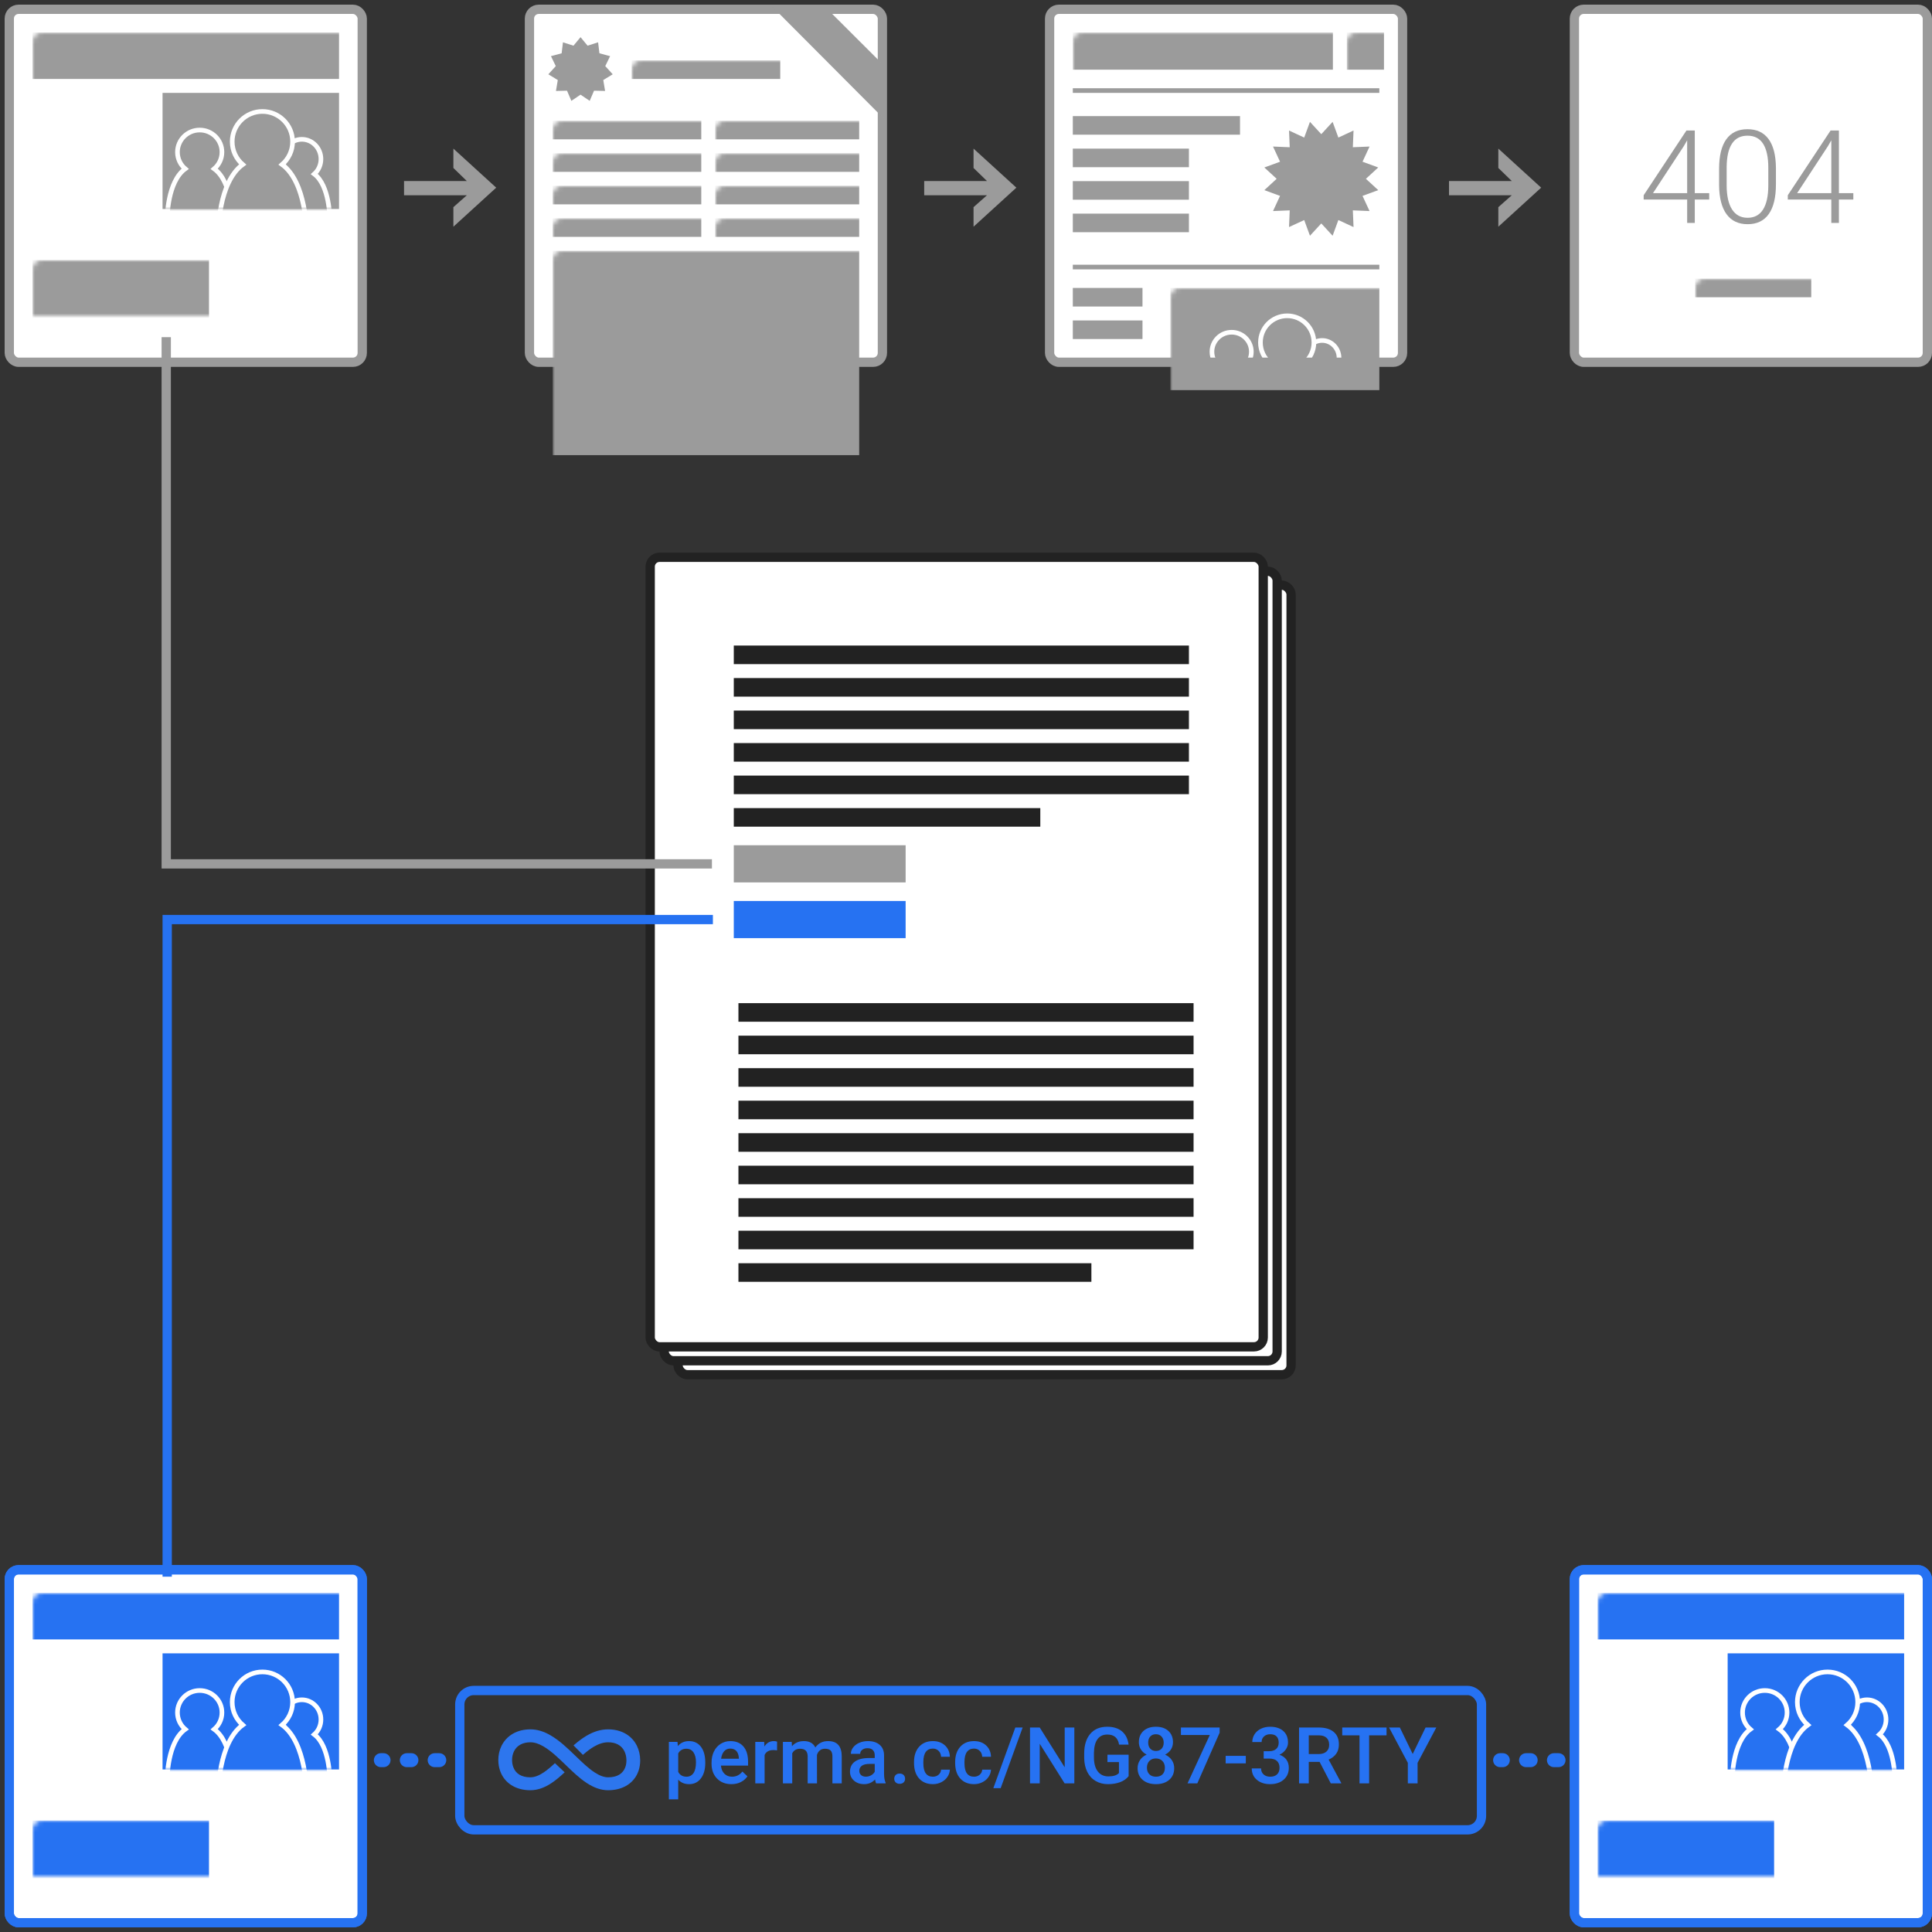 <?xml version="1.0" encoding="UTF-8" standalone="no"?>
<svg width="416px" height="416px" viewBox="0 0 416 416" version="1.1" xmlns="http://www.w3.org/2000/svg" xmlns:xlink="http://www.w3.org/1999/xlink" xmlns:sketch="http://www.bohemiancoding.com/sketch/ns">
    <rect x="0" y="0" width="416" height="416" fill="#333333" stroke="none"/>
    <!-- Generator: Sketch 3.4.2 (15855) - http://www.bohemiancoding.com/sketch -->
    <title>websites-change-square</title>
    <desc>Created with Sketch.</desc>
    <defs>
        <rect id="path-1" x="0" y="0" width="76" height="76" rx="2"></rect>
        <rect id="path-3" x="33" y="18" width="38" height="25"></rect>
        <rect id="path-5" x="0" y="0" width="76" height="76" rx="2"></rect>
        <rect id="path-7" x="0" y="0" width="76" height="76" rx="2"></rect>
        <rect id="path-9" x="33" y="18" width="38" height="25"></rect>
        <rect id="path-11" x="0" y="0" width="76" height="76" rx="2"></rect>
        <rect id="path-13" x="0" y="0" width="76" height="76" rx="2"></rect>
        <rect id="path-15" x="0" y="0" width="76" height="76" rx="2"></rect>
        <rect id="path-17" x="0" y="0" width="76" height="76" rx="2"></rect>
        <rect id="path-19" x="0" y="0" width="76" height="76" rx="2"></rect>
        <rect id="path-21" x="0" y="0" width="76" height="76" rx="2"></rect>
        <rect id="path-23" x="0" y="0" width="76" height="76" rx="2"></rect>
        <rect id="path-25" x="33" y="18" width="38" height="25"></rect>
    </defs>
    <g id="Page-1" stroke="none" stroke-width="1" fill="none" fill-rule="evenodd" sketch:type="MSPage">
        <g id="websites-change-square" sketch:type="MSArtboardGroup">
            <g id="Group-Copy-10" sketch:type="MSLayerGroup" transform="translate(2, 338)">
                <mask id="mask-2" sketch:name="Mask" fill="white">
                    <use xlink:href="#path-1"></use>
                </mask>
                <use id="Mask" stroke="#2672F2" stroke-width="2" fill="#FFFFFF" sketch:type="MSShapeGroup" xlink:href="#path-1"></use>
                <rect id="Rectangle-323" fill="#2672F2" sketch:type="MSShapeGroup" mask="url(#mask-2)" x="5" y="5" width="66" height="10"></rect>
                <rect id="Rectangle-323-Copy-6" fill="#2672F2" sketch:type="MSShapeGroup" mask="url(#mask-2)" x="5" y="54" width="38" height="33"></rect>
                <g id="Group" mask="url(#mask-2)" fill="#2672F2" sketch:type="MSShapeGroup">
                    <g transform="translate(5, 18)">
                        <rect id="Rectangle-323-Copy-2" x="0" y="0" width="25" height="4"></rect>
                        <rect id="Rectangle-323-Copy-3" x="0" y="7" width="25" height="4"></rect>
                        <rect id="Rectangle-323-Copy-4" x="0" y="14" width="25" height="4"></rect>
                        <rect id="Rectangle-323-Copy-5" x="0" y="21" width="25" height="4"></rect>
                    </g>
                </g>
                <path d="M5.5,48.5 L70.5,48.5" id="Line" stroke="#2672F2" stroke-linecap="square" sketch:type="MSShapeGroup" mask="url(#mask-2)"></path>
                <g id="Group-Copy-2" mask="url(#mask-2)" fill="#2672F2" sketch:type="MSShapeGroup">
                    <g transform="translate(46, 54)">
                        <rect id="Rectangle-323-Copy-2" x="0" y="0" width="25" height="4"></rect>
                        <rect id="Rectangle-323-Copy-3" x="0" y="7" width="25" height="4"></rect>
                        <rect id="Rectangle-323-Copy-4" x="0" y="14" width="25" height="4"></rect>
                    </g>
                </g>
                <mask id="mask-4" sketch:name="Mask" fill="white">
                    <use xlink:href="#path-3"></use>
                </mask>
                <use id="Mask" fill="#2672F2" sketch:type="MSShapeGroup" xlink:href="#path-3"></use>
                <g id="Oval-197-Copy-+-Oval-197-Copy-2-+-Oval-197" mask="url(#mask-4)" stroke="#FFFFFF" fill="#2672F2" sketch:type="MSShapeGroup">
                    <g transform="translate(34, 22)">
                        <path d="M10.128,12.347 C11.146,11.476 11.789,10.188 11.789,8.75 C11.789,6.127 9.645,4 7,4 C4.355,4 2.211,6.127 2.211,8.75 C2.211,10.188 2.854,11.476 3.872,12.347 C0,15.157 0,23 0,23 L14,23 C14,23 14,15.157 10.128,12.347 Z" id="Oval-197-Copy"></path>
                        <path d="M31.681,13.468 C32.553,12.689 33.105,11.536 33.105,10.25 C33.105,7.903 31.267,6 29,6 C26.733,6 24.895,7.903 24.895,10.25 C24.895,11.536 25.447,12.689 26.319,13.468 C23,15.982 23,23 23,23 L35,23 C35,23 35,15.982 31.681,13.468 Z" id="Oval-197-Copy-2"></path>
                        <path d="M24.745,11.422 C26.126,10.23 27,8.467 27,6.5 C27,2.91 24.09,0 20.5,0 C16.91,0 14,2.91 14,6.5 C14,8.467 14.874,10.23 16.255,11.422 C11,15.267 11,26 11,26 L30,26 C30,26 30,15.267 24.745,11.422 Z" id="Oval-197"></path>
                    </g>
                </g>
                <mask id="mask-6" sketch:name="Mask Copy 2" fill="white">
                    <use xlink:href="#path-5"></use>
                </mask>
                <use id="Mask-Copy-2" stroke="#2672F2" stroke-width="2" sketch:type="MSShapeGroup" xlink:href="#path-5"></use>
            </g>
            <g id="Group-Copy-11" sketch:type="MSLayerGroup" transform="translate(339, 338)">
                <mask id="mask-8" sketch:name="Mask" fill="white">
                    <use xlink:href="#path-7"></use>
                </mask>
                <use id="Mask" stroke="#2672F2" stroke-width="2" fill="#FFFFFF" sketch:type="MSShapeGroup" xlink:href="#path-7"></use>
                <rect id="Rectangle-323" fill="#2672F2" sketch:type="MSShapeGroup" mask="url(#mask-8)" x="5" y="5" width="66" height="10"></rect>
                <rect id="Rectangle-323-Copy-6" fill="#2672F2" sketch:type="MSShapeGroup" mask="url(#mask-8)" x="5" y="54" width="38" height="33"></rect>
                <g id="Group" mask="url(#mask-8)" fill="#2672F2" sketch:type="MSShapeGroup">
                    <g transform="translate(5, 18)">
                        <rect id="Rectangle-323-Copy-2" x="0" y="0" width="25" height="4"></rect>
                        <rect id="Rectangle-323-Copy-3" x="0" y="7" width="25" height="4"></rect>
                        <rect id="Rectangle-323-Copy-4" x="0" y="14" width="25" height="4"></rect>
                        <rect id="Rectangle-323-Copy-5" x="0" y="21" width="25" height="4"></rect>
                    </g>
                </g>
                <path d="M5.5,48.5 L70.5,48.5" id="Line" stroke="#2672F2" stroke-linecap="square" sketch:type="MSShapeGroup" mask="url(#mask-8)"></path>
                <g id="Group-Copy-2" mask="url(#mask-8)" fill="#2672F2" sketch:type="MSShapeGroup">
                    <g transform="translate(46, 54)">
                        <rect id="Rectangle-323-Copy-2" x="0" y="0" width="25" height="4"></rect>
                        <rect id="Rectangle-323-Copy-3" x="0" y="7" width="25" height="4"></rect>
                        <rect id="Rectangle-323-Copy-4" x="0" y="14" width="25" height="4"></rect>
                    </g>
                </g>
                <mask id="mask-10" sketch:name="Mask" fill="white">
                    <use xlink:href="#path-9"></use>
                </mask>
                <use id="Mask" fill="#2672F2" sketch:type="MSShapeGroup" xlink:href="#path-9"></use>
                <g id="Oval-197-Copy-+-Oval-197-Copy-2-+-Oval-197" mask="url(#mask-10)" stroke="#FFFFFF" fill="#2672F2" sketch:type="MSShapeGroup">
                    <g transform="translate(34, 22)">
                        <path d="M10.128,12.347 C11.146,11.476 11.789,10.188 11.789,8.75 C11.789,6.127 9.645,4 7,4 C4.355,4 2.211,6.127 2.211,8.75 C2.211,10.188 2.854,11.476 3.872,12.347 C0,15.157 0,23 0,23 L14,23 C14,23 14,15.157 10.128,12.347 Z" id="Oval-197-Copy"></path>
                        <path d="M31.681,13.468 C32.553,12.689 33.105,11.536 33.105,10.25 C33.105,7.903 31.267,6 29,6 C26.733,6 24.895,7.903 24.895,10.25 C24.895,11.536 25.447,12.689 26.319,13.468 C23,15.982 23,23 23,23 L35,23 C35,23 35,15.982 31.681,13.468 Z" id="Oval-197-Copy-2"></path>
                        <path d="M24.745,11.422 C26.126,10.23 27,8.467 27,6.5 C27,2.91 24.09,0 20.5,0 C16.91,0 14,2.91 14,6.5 C14,8.467 14.874,10.23 16.255,11.422 C11,15.267 11,26 11,26 L30,26 C30,26 30,15.267 24.745,11.422 Z" id="Oval-197"></path>
                    </g>
                </g>
                <mask id="mask-12" sketch:name="Mask Copy 2" fill="white">
                    <use xlink:href="#path-11"></use>
                </mask>
                <use id="Mask-Copy-2" stroke="#2672F2" stroke-width="2" sketch:type="MSShapeGroup" xlink:href="#path-11"></use>
            </g>
            <g id="Group-Copy-7" sketch:type="MSLayerGroup" transform="translate(226, 2)">
                <mask id="mask-14" sketch:name="Mask" fill="white">
                    <use xlink:href="#path-13"></use>
                </mask>
                <use id="Mask" fill="#FFFFFF" sketch:type="MSShapeGroup" xlink:href="#path-13"></use>
                <g id="Group-Copy-2" mask="url(#mask-14)">
                    <g transform="translate(5, 16)">
                        <g id="Group" stroke="none" fill-rule="evenodd" sketch:type="MSLayerGroup" transform="translate(0, 7)">
                            <rect id="Rectangle-323-Copy-2" fill="#9B9B9B" sketch:type="MSShapeGroup" x="0" y="7" width="25" height="4"></rect>
                            <rect id="Rectangle-323-Copy-7" fill="#9B9B9B" sketch:type="MSShapeGroup" x="0" y="0" width="36" height="4"></rect>
                            <rect id="Rectangle-323-Copy-3" fill="#9B9B9B" sketch:type="MSShapeGroup" x="0" y="14" width="25" height="4"></rect>
                            <rect id="Rectangle-323-Copy-4" fill="#9B9B9B" sketch:type="MSShapeGroup" x="0" y="21" width="25" height="4"></rect>
                        </g>
                        <path d="M0.5,39.5 L65.5,39.5" id="Line" stroke="#9B9B9B" stroke-linecap="square" sketch:type="MSShapeGroup"></path>
                        <path d="M0.5,1.5 L65.5,1.5" id="Line-Copy-33" stroke="#9B9B9B" stroke-linecap="square" sketch:type="MSShapeGroup"></path>
                    </g>
                </g>
                <g id="Group-Copy-9" mask="url(#mask-14)" fill="#9B9B9B" sketch:type="MSShapeGroup">
                    <g transform="translate(5, 60)">
                        <rect id="Rectangle-323-Copy-2" x="0" y="0" width="15" height="4"></rect>
                        <rect id="Rectangle-323-Copy-3" x="0" y="7" width="15" height="4"></rect>
                    </g>
                </g>
                <rect id="Rectangle-323" fill="#9B9B9B" sketch:type="MSShapeGroup" mask="url(#mask-14)" x="5" y="5" width="56" height="8"></rect>
                <rect id="Rectangle-323-Copy-9" fill="#9B9B9B" sketch:type="MSShapeGroup" mask="url(#mask-14)" x="64" y="5" width="8" height="8"></rect>
                <rect id="Rectangle-323-Copy-8" fill="#9B9B9B" sketch:type="MSShapeGroup" mask="url(#mask-14)" x="26" y="60" width="45" height="22"></rect>
                <g id="Oval-197-Copy-+-Oval-197-Copy-2-+-Oval-197" mask="url(#mask-14)" stroke="#FFFFFF" fill="#9B9B9B" sketch:type="MSShapeGroup">
                    <g transform="translate(33, 66)">
                        <path d="M8.971,10.922 C9.872,10.152 10.442,9.012 10.442,7.74 C10.442,5.42 8.543,3.538 6.2,3.538 C3.857,3.538 1.958,5.42 1.958,7.74 C1.958,9.012 2.528,10.152 3.429,10.922 C0,13.408 0,20.346 0,20.346 L12.4,20.346 C12.4,20.346 12.4,13.408 8.971,10.922 Z" id="Oval-197-Copy"></path>
                        <path d="M28.06,11.914 C28.833,11.225 29.322,10.205 29.322,9.067 C29.322,6.991 27.694,5.308 25.686,5.308 C23.678,5.308 22.05,6.991 22.05,9.067 C22.05,10.205 22.539,11.225 23.311,11.914 C20.371,14.138 20.371,20.346 20.371,20.346 L31,20.346 C31,20.346 31,14.138 28.06,11.914 Z" id="Oval-197-Copy-2"></path>
                        <path d="M21.917,10.104 C23.14,9.05 23.914,7.49 23.914,5.75 C23.914,2.574 21.337,0 18.157,0 C14.978,0 12.4,2.574 12.4,5.75 C12.4,7.49 13.174,9.05 14.397,10.104 C9.743,13.506 9.743,23 9.743,23 L26.571,23 C26.571,23 26.571,13.506 21.917,10.104 Z" id="Oval-197"></path>
                    </g>
                </g>
                <mask id="mask-16" sketch:name="Mask" fill="white">
                    <use xlink:href="#path-15"></use>
                </mask>
                <use id="Mask" stroke="#9B9B9B" stroke-width="2" sketch:type="MSShapeGroup" xlink:href="#path-15"></use>
                <polygon id="Star-5" fill="#9B9B9B" sketch:type="MSShapeGroup" mask="url(#mask-16)" points="58.5 46.11 56.061 48.76 54.822 45.379 51.555 46.893 51.704 43.296 48.107 43.445 49.621 40.178 46.24 38.939 48.89 36.5 46.24 34.061 49.621 32.822 48.107 29.555 51.704 29.704 51.555 26.107 54.822 27.621 56.061 24.24 58.5 26.89 60.939 24.24 62.178 27.621 65.445 26.107 65.296 29.704 68.893 29.555 67.379 32.822 70.76 34.061 68.11 36.5 70.76 38.939 67.379 40.178 68.893 43.445 65.296 43.296 65.445 46.893 62.178 45.379 60.939 48.76 "></polygon>
            </g>
            <g id="Group-Copy-8" sketch:type="MSLayerGroup" transform="translate(339, 2)">
                <mask id="mask-18" sketch:name="Mask" fill="white">
                    <use xlink:href="#path-17"></use>
                </mask>
                <use id="Mask" stroke="#9B9B9B" stroke-width="2" fill="#FFFFFF" sketch:type="MSShapeGroup" xlink:href="#path-17"></use>
                <path d="M25.922,39.588 L29.025,39.588 L29.025,40.969 L25.922,40.969 L25.922,46 L24.281,46 L24.281,40.969 L14.916,40.969 L14.916,40.039 L24.131,26.094 L25.922,26.094 L25.922,39.588 Z M16.926,39.588 L24.281,39.588 L24.281,28.213 L23.557,29.471 L16.926,39.588 Z M43.395,37.701 C43.395,40.508 42.88,42.639 41.85,44.093 C40.82,45.547 39.302,46.273 37.297,46.273 C35.328,46.273 33.82,45.56 32.771,44.134 C31.723,42.707 31.186,40.632 31.158,37.906 L31.158,34.338 C31.158,31.54 31.678,29.421 32.717,27.98 C33.756,26.54 35.273,25.82 37.27,25.82 C39.238,25.82 40.742,26.515 41.781,27.905 C42.82,29.295 43.358,31.344 43.395,34.051 L43.395,37.701 Z M41.754,34.133 C41.754,31.854 41.382,30.132 40.64,28.965 C39.897,27.798 38.773,27.215 37.27,27.215 C35.793,27.215 34.681,27.784 33.934,28.924 C33.186,30.063 32.803,31.745 32.785,33.969 L32.785,37.879 C32.785,40.148 33.17,41.885 33.94,43.088 C34.711,44.291 35.829,44.893 37.297,44.893 C38.755,44.893 39.86,44.305 40.612,43.129 C41.364,41.953 41.745,40.23 41.754,37.961 L41.754,34.133 Z M56.957,39.588 L60.061,39.588 L60.061,40.969 L56.957,40.969 L56.957,46 L55.316,46 L55.316,40.969 L45.951,40.969 L45.951,40.039 L55.166,26.094 L56.957,26.094 L56.957,39.588 Z M47.961,39.588 L55.316,39.588 L55.316,28.213 L54.592,29.471 L47.961,39.588 Z" id="404" fill="#9B9B9B" sketch:type="MSShapeGroup" mask="url(#mask-18)"></path>
                <rect id="Rectangle-323-Copy-2" fill="#9B9B9B" sketch:type="MSShapeGroup" mask="url(#mask-18)" x="26" y="58" width="25" height="4"></rect>
            </g>
            <g id="Shape-Copy-11" sketch:type="MSLayerGroup" transform="translate(87, 32)" fill="#9B9B9B">
                <path d="M10.623,16.816 L19.843,8.408 L10.623,7.10542736e-15 L10.623,4.166 L13.52,6.981 L1.75692794e-14,6.981 L1.77635684e-14,10.044 L13.52,10.044 L10.623,12.603 L10.623,16.816 Z" id="Path-241" sketch:type="MSShapeGroup"></path>
            </g>
            <g id="Shape-Copy-12" sketch:type="MSLayerGroup" transform="translate(199, 32)" fill="#9B9B9B">
                <path d="M10.623,16.816 L19.843,8.408 L10.623,7.10542736e-15 L10.623,4.166 L13.52,6.981 L1.75692794e-14,6.981 L1.77635684e-14,10.044 L13.52,10.044 L10.623,12.603 L10.623,16.816 Z" id="Path-241" sketch:type="MSShapeGroup"></path>
            </g>
            <g id="Shape-Copy-13" sketch:type="MSLayerGroup" transform="translate(312, 32)" fill="#9B9B9B">
                <path d="M10.623,16.816 L19.843,8.408 L10.623,7.10542736e-15 L10.623,4.166 L13.52,6.981 L1.75692794e-14,6.981 L1.77635684e-14,10.044 L13.52,10.044 L10.623,12.603 L10.623,16.816 Z" id="Path-241" sketch:type="MSShapeGroup"></path>
            </g>
            <g id="Group-Copy-4" sketch:type="MSLayerGroup" transform="translate(114, 2)">
                <mask id="mask-20" sketch:name="Mask" fill="white">
                    <use xlink:href="#path-19"></use>
                </mask>
                <use id="Mask" fill="#FFFFFF" sketch:type="MSShapeGroup" xlink:href="#path-19"></use>
                <rect id="Rectangle-323-Copy" fill="#9B9B9B" sketch:type="MSShapeGroup" mask="url(#mask-20)" x="5" y="52" width="66" height="44"></rect>
                <rect id="Rectangle-323-Copy-2" fill="#9B9B9B" sketch:type="MSShapeGroup" mask="url(#mask-20)" x="5" y="24" width="32" height="4"></rect>
                <rect id="Rectangle-323-Copy-10" fill="#9B9B9B" sketch:type="MSShapeGroup" mask="url(#mask-20)" x="22" y="11" width="32" height="4"></rect>
                <rect id="Rectangle-323-Copy-3" fill="#9B9B9B" sketch:type="MSShapeGroup" mask="url(#mask-20)" x="5" y="31" width="32" height="4"></rect>
                <rect id="Rectangle-323-Copy-4" fill="#9B9B9B" sketch:type="MSShapeGroup" mask="url(#mask-20)" x="5" y="38" width="32" height="4"></rect>
                <rect id="Rectangle-323-Copy-5" fill="#9B9B9B" sketch:type="MSShapeGroup" mask="url(#mask-20)" x="5" y="45" width="32" height="4"></rect>
                <rect id="Rectangle-323-Copy-2" fill="#9B9B9B" sketch:type="MSShapeGroup" mask="url(#mask-20)" x="40" y="24" width="31" height="4"></rect>
                <rect id="Rectangle-323-Copy-3" fill="#9B9B9B" sketch:type="MSShapeGroup" mask="url(#mask-20)" x="40" y="31" width="31" height="4"></rect>
                <rect id="Rectangle-323-Copy-4" fill="#9B9B9B" sketch:type="MSShapeGroup" mask="url(#mask-20)" x="40" y="38" width="31" height="4"></rect>
                <rect id="Rectangle-323-Copy-5" fill="#9B9B9B" sketch:type="MSShapeGroup" mask="url(#mask-20)" x="40" y="45" width="31" height="4"></rect>
                <g id="Oval-197-Copy-+-Oval-197-Copy-2-+-Oval-197" mask="url(#mask-20)" stroke="#FFFFFF" fill="#9B9B9B" sketch:type="MSShapeGroup">
                    <g transform="translate(23, 57)">
                        <path d="M8.971,10.922 C9.872,10.152 10.442,9.012 10.442,7.74 C10.442,5.42 8.543,3.538 6.2,3.538 C3.857,3.538 1.958,5.42 1.958,7.74 C1.958,9.012 2.528,10.152 3.429,10.922 C0,13.408 0,20.346 0,20.346 L12.4,20.346 C12.4,20.346 12.4,13.408 8.971,10.922 Z" id="Oval-197-Copy"></path>
                        <path d="M28.06,11.914 C28.833,11.225 29.322,10.205 29.322,9.067 C29.322,6.991 27.694,5.308 25.686,5.308 C23.678,5.308 22.05,6.991 22.05,9.067 C22.05,10.205 22.539,11.225 23.311,11.914 C20.371,14.138 20.371,20.346 20.371,20.346 L31,20.346 C31,20.346 31,14.138 28.06,11.914 Z" id="Oval-197-Copy-2"></path>
                        <path d="M21.917,10.104 C23.14,9.05 23.914,7.49 23.914,5.75 C23.914,2.574 21.337,0 18.157,0 C14.978,0 12.4,2.574 12.4,5.75 C12.4,7.49 13.174,9.05 14.397,10.104 C9.743,13.506 9.743,23 9.743,23 L26.571,23 C26.571,23 26.571,13.506 21.917,10.104 Z" id="Oval-197"></path>
                    </g>
                </g>
                <mask id="mask-22" sketch:name="Mask" fill="white">
                    <use xlink:href="#path-21"></use>
                </mask>
                <use id="Mask" stroke="#9B9B9B" stroke-width="2" sketch:type="MSShapeGroup" xlink:href="#path-21"></use>
                <polygon id="Star-5" fill="#9B9B9B" sketch:type="MSShapeGroup" mask="url(#mask-22)" points="11 18.382 9.028 19.716 8.09 17.527 5.71 17.584 6.104 15.236 4.071 13.996 5.673 12.234 4.633 10.092 6.933 9.476 7.216 7.111 9.484 7.836 11 6 12.516 7.836 14.784 7.111 15.067 9.476 17.367 10.092 16.327 12.234 17.929 13.996 15.896 15.236 16.29 17.584 13.91 17.527 12.972 19.716 "></polygon>
                <path d="M48.085,-4.786 L79.295,26.537 L77.81,13.59 L51.192,-12.971 L48.085,-4.786 Z" id="Path-291" fill="#9B9B9B" sketch:type="MSShapeGroup" mask="url(#mask-22)"></path>
            </g>
            <g id="Mask-+-Mask-+-Mask-+-Group-+-Group-Copy-2" sketch:type="MSLayerGroup" transform="translate(140, 120)">
                <g id="Mask-+-Mask-+-Mask" stroke="#222222" stroke-width="2" fill="#FFFFFF" sketch:type="MSShapeGroup">
                    <rect id="Mask" x="6" y="6" width="132" height="170" rx="2"></rect>
                    <rect id="Mask" x="3" y="3" width="132" height="170" rx="2"></rect>
                    <rect id="Mask" x="0" y="0" width="132" height="170" rx="2"></rect>
                </g>
                <g id="Group" transform="translate(18, 19)" sketch:type="MSShapeGroup">
                    <rect id="Rectangle-323-Copy-3" fill="#222222" x="0" y="0" width="98" height="4"></rect>
                    <rect id="Rectangle-323-Copy-4" fill="#222222" x="0" y="7" width="98" height="4"></rect>
                    <rect id="Rectangle-323-Copy-5" fill="#222222" x="0" y="14" width="98" height="4"></rect>
                    <rect id="Rectangle-323-Copy-2" fill="#222222" x="0" y="21" width="98" height="4"></rect>
                    <rect id="Rectangle-323-Copy-3" fill="#222222" x="0" y="28" width="98" height="4"></rect>
                    <rect id="Rectangle-323-Copy-4" fill="#222222" x="0" y="35" width="66" height="4"></rect>
                    <rect id="Rectangle-323-Copy-14" fill="#9B9B9B" x="0" y="43" width="37" height="8"></rect>
                    <rect id="Rectangle-323-Copy-15" fill="#2672F2" x="0" y="55" width="37" height="8"></rect>
                </g>
                <g id="Group-Copy" transform="translate(19, 96)" fill="#222222" sketch:type="MSShapeGroup">
                    <rect id="Rectangle-323-Copy-2" x="0" y="7" width="98" height="4"></rect>
                    <rect id="Rectangle-323-Copy-11" x="0" y="0" width="98" height="4"></rect>
                    <rect id="Rectangle-323-Copy-3" x="0" y="14" width="98" height="4"></rect>
                    <rect id="Rectangle-323-Copy-4" x="0" y="21" width="98" height="4"></rect>
                    <rect id="Rectangle-323-Copy-5" x="0" y="28" width="98" height="4"></rect>
                    <rect id="Rectangle-323-Copy-2" x="0" y="35" width="98" height="4"></rect>
                    <rect id="Rectangle-323-Copy-3" x="0" y="42" width="98" height="4"></rect>
                    <rect id="Rectangle-323-Copy-4" x="0" y="49" width="98" height="4"></rect>
                    <rect id="Rectangle-323-Copy-5" x="0" y="56" width="76" height="4"></rect>
                </g>
            </g>
            <path d="M94.59,379 L82,379" id="Line-Copy-10" stroke="#2672F2" stroke-width="3" stroke-linecap="round" stroke-dasharray="1,5" sketch:type="MSShapeGroup"></path>
            <path d="M335.59,379 L323,379" id="Line-Copy-11" stroke="#2672F2" stroke-width="3" stroke-linecap="round" stroke-dasharray="1,5" sketch:type="MSShapeGroup"></path>
            <g id="Group" sketch:type="MSLayerGroup" transform="translate(2, 2)">
                <mask id="mask-24" sketch:name="Mask" fill="white">
                    <use xlink:href="#path-23"></use>
                </mask>
                <use id="Mask" stroke="#9B9B9B" stroke-width="2" fill="#FFFFFF" sketch:type="MSShapeGroup" xlink:href="#path-23"></use>
                <rect id="Rectangle-323" fill="#9B9B9B" sketch:type="MSShapeGroup" mask="url(#mask-24)" x="5" y="5" width="66" height="10"></rect>
                <rect id="Rectangle-323-Copy-6" fill="#9B9B9B" sketch:type="MSShapeGroup" mask="url(#mask-24)" x="5" y="54" width="38" height="33"></rect>
                <g mask="url(#mask-24)" fill="#9B9B9B" sketch:type="MSShapeGroup">
                    <g transform="translate(5, 18)">
                        <rect id="Rectangle-323-Copy-2" x="0" y="0" width="25" height="4"></rect>
                        <rect id="Rectangle-323-Copy-3" x="0" y="7" width="25" height="4"></rect>
                        <rect id="Rectangle-323-Copy-4" x="0" y="14" width="25" height="4"></rect>
                        <rect id="Rectangle-323-Copy-5" x="0" y="21" width="25" height="4"></rect>
                    </g>
                </g>
                <path d="M5.5,48.5 L70.5,48.5" id="Line" stroke="#9B9B9B" stroke-linecap="square" sketch:type="MSShapeGroup" mask="url(#mask-24)"></path>
                <g id="Group-Copy-2" mask="url(#mask-24)" fill="#9B9B9B" sketch:type="MSShapeGroup">
                    <g transform="translate(46, 54)">
                        <rect id="Rectangle-323-Copy-2" x="0" y="0" width="25" height="4"></rect>
                        <rect id="Rectangle-323-Copy-3" x="0" y="7" width="25" height="4"></rect>
                        <rect id="Rectangle-323-Copy-4" x="0" y="14" width="25" height="4"></rect>
                    </g>
                </g>
                <mask id="mask-26" sketch:name="Mask" fill="white">
                    <use xlink:href="#path-25"></use>
                </mask>
                <use id="Mask" fill="#9B9B9B" sketch:type="MSShapeGroup" xlink:href="#path-25"></use>
                <g id="Oval-197-Copy-+-Oval-197-Copy-2-+-Oval-197" mask="url(#mask-26)" stroke="#FFFFFF" fill="#9B9B9B" sketch:type="MSShapeGroup">
                    <g transform="translate(34, 22)">
                        <path d="M10.128,12.347 C11.146,11.476 11.789,10.188 11.789,8.75 C11.789,6.127 9.645,4 7,4 C4.355,4 2.211,6.127 2.211,8.75 C2.211,10.188 2.854,11.476 3.872,12.347 C0,15.157 0,23 0,23 L14,23 C14,23 14,15.157 10.128,12.347 Z" id="Oval-197-Copy"></path>
                        <path d="M31.681,13.468 C32.553,12.689 33.105,11.536 33.105,10.25 C33.105,7.903 31.267,6 29,6 C26.733,6 24.895,7.903 24.895,10.25 C24.895,11.536 25.447,12.689 26.319,13.468 C23,15.982 23,23 23,23 L35,23 C35,23 35,15.982 31.681,13.468 Z" id="Oval-197-Copy-2"></path>
                        <path d="M24.745,11.422 C26.126,10.23 27,8.467 27,6.5 C27,2.91 24.09,0 20.5,0 C16.91,0 14,2.91 14,6.5 C14,8.467 14.874,10.23 16.255,11.422 C11,15.267 11,26 11,26 L30,26 C30,26 30,15.267 24.745,11.422 Z" id="Oval-197"></path>
                    </g>
                </g>
            </g>
            <g id="Rectangle-368-+-perma-logo-orange-copy-10-+-Rectangle-423-+-perma.cc/NG87-3RTY-Copy" sketch:type="MSLayerGroup" transform="translate(99, 364)">
                <g id="Rectangle-368-+-perma-logo-orange-copy-10" transform="translate(8, 8)" fill="#2D76EE" sketch:type="MSShapeGroup">
                    <path d="M23.945,13.476 C22.433,13.476 20.911,12.957 19.293,11.89 C17.729,10.861 16.258,9.439 14.835,8.063 C13.288,6.568 11.689,5.021 10.033,4.048 C9.006,3.445 8.08,3.151 7.204,3.151 C5.548,3.151 4.294,3.839 3.674,5.09 C3.404,5.638 3.261,6.287 3.261,6.963 C3.261,7.503 3.344,8.008 3.509,8.462 C4.031,9.922 5.304,10.691 7.19,10.691 C8.06,10.691 8.996,10.351 10.051,9.651 C10.751,9.184 11.526,8.546 12.489,7.643 L14.581,9.615 C13.484,10.644 12.614,11.356 11.762,11.924 C10.188,12.969 8.693,13.476 7.19,13.476 C4.052,13.476 1.626,11.936 0.703,9.355 C0.435,8.616 0.298,7.81 0.298,6.963 C0.298,5.87 0.53,4.846 0.987,3.916 C2.107,1.659 4.372,0.366 7.204,0.366 C8.652,0.366 10.092,0.798 11.604,1.687 C13.563,2.838 15.29,4.508 16.959,6.122 C18.347,7.463 19.657,8.73 20.993,9.609 C22.097,10.338 23.062,10.691 23.945,10.691 C25.872,10.691 27.157,9.922 27.659,8.468 C27.808,8.038 27.883,7.558 27.883,7.043 C27.883,6.315 27.73,5.628 27.441,5.056 C26.814,3.809 25.605,3.151 23.945,3.151 C22.969,3.151 21.968,3.458 20.886,4.09 C20.205,4.489 19.478,5.024 18.665,5.726 C18.613,5.771 18.563,5.815 18.512,5.86 L16.49,3.823 C16.547,3.774 16.605,3.724 16.662,3.674 C17.611,2.855 18.481,2.217 19.322,1.725 C20.888,0.81 22.401,0.366 23.945,0.366 C26.75,0.366 29,1.64 30.119,3.863 C30.594,4.805 30.846,5.905 30.846,7.043 C30.846,7.849 30.722,8.618 30.477,9.327 C29.579,11.926 27.137,13.476 23.945,13.476" id="perma-logo-orange-copy-8"></path>
                </g>
                <rect id="Rectangle-423" stroke="#2672F2" stroke-width="2" sketch:type="MSShapeGroup" x="0" y="0" width="220" height="30" rx="3"></rect>
                <path d="M52.857,15.621 C52.857,17.004 52.543,18.107 51.915,18.93 C51.287,19.754 50.444,20.165 49.387,20.165 C48.406,20.165 47.621,19.843 47.032,19.199 L47.032,23.437 L45.024,23.437 L45.024,11.061 L46.875,11.061 L46.958,11.97 C47.547,11.254 48.348,10.896 49.362,10.896 C50.452,10.896 51.307,11.302 51.927,12.114 C52.547,12.927 52.857,14.054 52.857,15.497 L52.857,15.621 Z M50.857,15.448 C50.857,14.556 50.68,13.848 50.324,13.325 C49.969,12.801 49.461,12.54 48.8,12.54 C47.979,12.54 47.39,12.878 47.032,13.556 L47.032,17.521 C47.396,18.215 47.99,18.562 48.817,18.562 C49.455,18.562 49.955,18.305 50.316,17.79 C50.677,17.275 50.857,16.494 50.857,15.448 L50.857,15.448 Z M58.491,20.165 C57.219,20.165 56.187,19.765 55.397,18.963 C54.607,18.162 54.211,17.095 54.211,15.762 L54.211,15.514 C54.211,14.622 54.384,13.824 54.728,13.122 C55.072,12.42 55.555,11.873 56.178,11.482 C56.8,11.091 57.494,10.896 58.26,10.896 C59.477,10.896 60.417,11.284 61.081,12.06 C61.745,12.837 62.077,13.936 62.077,15.357 L62.077,16.167 L56.236,16.167 C56.296,16.905 56.543,17.488 56.975,17.918 C57.407,18.348 57.951,18.562 58.607,18.562 C59.527,18.562 60.276,18.191 60.854,17.447 L61.936,18.48 C61.578,19.014 61.1,19.429 60.503,19.723 C59.905,20.018 59.235,20.165 58.491,20.165 L58.491,20.165 Z M58.251,12.507 C57.701,12.507 57.256,12.699 56.917,13.085 C56.578,13.47 56.362,14.007 56.269,14.696 L60.094,14.696 L60.094,14.547 C60.05,13.875 59.871,13.367 59.557,13.023 C59.243,12.679 58.808,12.507 58.251,12.507 L58.251,12.507 Z M68.314,12.895 C68.05,12.851 67.777,12.829 67.496,12.829 C66.577,12.829 65.957,13.181 65.637,13.886 L65.637,20 L63.63,20 L63.63,11.061 L65.547,11.061 L65.596,12.06 C66.081,11.284 66.753,10.896 67.612,10.896 C67.898,10.896 68.135,10.934 68.323,11.011 L68.314,12.895 Z M71.47,11.061 L71.528,11.994 C72.156,11.262 73.015,10.896 74.106,10.896 C75.301,10.896 76.119,11.353 76.559,12.267 C77.209,11.353 78.124,10.896 79.302,10.896 C80.288,10.896 81.022,11.168 81.504,11.713 C81.986,12.259 82.232,13.063 82.243,14.126 L82.243,20 L80.236,20 L80.236,14.184 C80.236,13.616 80.112,13.201 79.864,12.936 C79.616,12.672 79.206,12.54 78.633,12.54 C78.176,12.54 77.803,12.662 77.514,12.907 C77.225,13.152 77.022,13.473 76.906,13.87 L76.915,20 L74.907,20 L74.907,14.118 C74.88,13.066 74.343,12.54 73.296,12.54 C72.492,12.54 71.922,12.867 71.586,13.523 L71.586,20 L69.578,20 L69.578,11.061 L71.47,11.061 Z M89.646,20 C89.558,19.829 89.481,19.551 89.415,19.166 C88.776,19.832 87.994,20.165 87.068,20.165 C86.171,20.165 85.438,19.909 84.871,19.397 C84.303,18.885 84.02,18.251 84.02,17.497 C84.02,16.544 84.374,15.813 85.081,15.303 C85.789,14.794 86.801,14.539 88.118,14.539 L89.349,14.539 L89.349,13.952 C89.349,13.49 89.219,13.119 88.96,12.841 C88.701,12.563 88.308,12.424 87.779,12.424 C87.322,12.424 86.947,12.538 86.655,12.767 C86.363,12.995 86.217,13.286 86.217,13.638 L84.21,13.638 C84.21,13.148 84.372,12.69 84.697,12.263 C85.022,11.836 85.464,11.501 86.023,11.259 C86.582,11.017 87.206,10.896 87.895,10.896 C88.941,10.896 89.775,11.159 90.398,11.685 C91.02,12.211 91.34,12.95 91.356,13.903 L91.356,17.935 C91.356,18.739 91.469,19.38 91.695,19.86 L91.695,20 L89.646,20 Z M87.44,18.554 C87.837,18.554 88.21,18.458 88.56,18.265 C88.909,18.072 89.172,17.813 89.349,17.488 L89.349,15.803 L88.266,15.803 C87.523,15.803 86.964,15.932 86.589,16.191 C86.215,16.45 86.027,16.816 86.027,17.29 C86.027,17.676 86.155,17.983 86.412,18.211 C86.668,18.44 87.011,18.554 87.44,18.554 L87.44,18.554 Z M94.71,17.885 C95.085,17.885 95.374,17.991 95.578,18.203 C95.782,18.415 95.884,18.681 95.884,19 C95.884,19.314 95.782,19.575 95.578,19.781 C95.374,19.988 95.085,20.091 94.71,20.091 C94.352,20.091 94.069,19.989 93.859,19.785 C93.65,19.581 93.546,19.32 93.546,19 C93.546,18.681 93.647,18.415 93.851,18.203 C94.055,17.991 94.341,17.885 94.71,17.885 L94.71,17.885 Z M101.857,18.562 C102.358,18.562 102.774,18.417 103.104,18.125 C103.435,17.833 103.611,17.472 103.633,17.042 L105.525,17.042 C105.503,17.599 105.329,18.118 105.005,18.6 C104.68,19.082 104.239,19.463 103.683,19.744 C103.126,20.025 102.526,20.165 101.882,20.165 C100.631,20.165 99.64,19.76 98.907,18.951 C98.175,18.141 97.809,17.023 97.809,15.597 L97.809,15.39 C97.809,14.03 98.172,12.94 98.899,12.122 C99.626,11.305 100.618,10.896 101.873,10.896 C102.936,10.896 103.802,11.205 104.472,11.825 C105.141,12.445 105.492,13.258 105.525,14.266 L103.633,14.266 C103.611,13.754 103.436,13.333 103.108,13.002 C102.781,12.672 102.364,12.507 101.857,12.507 C101.207,12.507 100.706,12.742 100.353,13.213 C100.001,13.684 99.822,14.399 99.816,15.357 L99.816,15.679 C99.816,16.649 99.991,17.371 100.341,17.848 C100.691,18.324 101.196,18.562 101.857,18.562 L101.857,18.562 Z M110.713,18.562 C111.215,18.562 111.63,18.417 111.961,18.125 C112.291,17.833 112.468,17.472 112.49,17.042 L114.382,17.042 C114.36,17.599 114.186,18.118 113.861,18.6 C113.536,19.082 113.096,19.463 112.539,19.744 C111.983,20.025 111.383,20.165 110.738,20.165 C109.488,20.165 108.496,19.76 107.764,18.951 C107.031,18.141 106.665,17.023 106.665,15.597 L106.665,15.39 C106.665,14.03 107.029,12.94 107.756,12.122 C108.483,11.305 109.474,10.896 110.73,10.896 C111.793,10.896 112.659,11.205 113.328,11.825 C113.997,12.445 114.349,13.258 114.382,14.266 L112.49,14.266 C112.468,13.754 112.293,13.333 111.965,13.002 C111.637,12.672 111.22,12.507 110.713,12.507 C110.063,12.507 109.562,12.742 109.21,13.213 C108.857,13.684 108.678,14.399 108.673,15.357 L108.673,15.679 C108.673,16.649 108.848,17.371 109.197,17.848 C109.547,18.324 110.052,18.562 110.713,18.562 L110.713,18.562 Z M116.464,21.033 L114.886,21.033 L119.62,7.971 L121.198,7.971 L116.464,21.033 Z M132.326,20 L130.236,20 L124.874,11.466 L124.874,20 L122.784,20 L122.784,7.971 L124.874,7.971 L130.252,16.538 L130.252,7.971 L132.326,7.971 L132.326,20 Z M144.016,18.439 C143.581,19.006 142.978,19.435 142.207,19.727 C141.436,20.019 140.56,20.165 139.58,20.165 C138.572,20.165 137.68,19.937 136.903,19.48 C136.126,19.022 135.527,18.368 135.106,17.517 C134.685,16.666 134.466,15.674 134.449,14.539 L134.449,13.597 C134.449,11.78 134.884,10.36 135.755,9.338 C136.625,8.317 137.839,7.806 139.398,7.806 C140.736,7.806 141.799,8.136 142.587,8.797 C143.375,9.458 143.848,10.411 144.008,11.656 L141.959,11.656 C141.728,10.207 140.888,9.483 139.439,9.483 C138.503,9.483 137.791,9.82 137.304,10.495 C136.816,11.17 136.564,12.16 136.548,13.465 L136.548,14.39 C136.548,15.69 136.822,16.699 137.37,17.418 C137.918,18.137 138.679,18.496 139.654,18.496 C140.723,18.496 141.483,18.254 141.934,17.769 L141.934,15.415 L139.456,15.415 L139.456,13.828 L144.016,13.828 L144.016,18.439 Z M153.567,11.143 C153.567,11.733 153.415,12.257 153.113,12.717 C152.81,13.177 152.397,13.539 151.873,13.804 C152.501,14.096 152.984,14.495 153.323,15.002 C153.662,15.508 153.831,16.081 153.831,16.72 C153.831,17.778 153.473,18.616 152.757,19.236 C152.041,19.855 151.088,20.165 149.899,20.165 C148.704,20.165 147.747,19.854 147.028,19.232 C146.309,18.609 145.95,17.772 145.95,16.72 C145.95,16.076 146.12,15.497 146.462,14.985 C146.803,14.473 147.282,14.079 147.899,13.804 C147.382,13.539 146.973,13.177 146.673,12.717 C146.372,12.257 146.222,11.733 146.222,11.143 C146.222,10.119 146.553,9.307 147.214,8.706 C147.875,8.106 148.767,7.806 149.89,7.806 C151.02,7.806 151.915,8.106 152.576,8.706 C153.236,9.307 153.567,10.119 153.567,11.143 L153.567,11.143 Z M151.824,16.621 C151.824,16.026 151.646,15.546 151.291,15.179 C150.936,14.813 150.466,14.63 149.882,14.63 C149.298,14.63 148.832,14.812 148.482,15.175 C148.132,15.539 147.957,16.021 147.957,16.621 C147.957,17.21 148.129,17.681 148.474,18.034 C148.818,18.386 149.293,18.562 149.899,18.562 C150.505,18.562 150.977,18.392 151.316,18.05 C151.654,17.709 151.824,17.232 151.824,16.621 L151.824,16.621 Z M151.568,11.218 C151.568,10.695 151.416,10.264 151.113,9.925 C150.81,9.586 150.403,9.417 149.89,9.417 C149.378,9.417 148.973,9.578 148.676,9.9 C148.379,10.222 148.23,10.662 148.23,11.218 C148.23,11.769 148.38,12.206 148.68,12.531 C148.98,12.856 149.386,13.019 149.899,13.019 C150.411,13.019 150.817,12.856 151.117,12.531 C151.417,12.206 151.568,11.769 151.568,11.218 L151.568,11.218 Z M163.613,9.086 L158.805,20 L156.698,20 L161.498,9.582 L155.277,9.582 L155.277,7.971 L163.613,7.971 L163.613,9.086 Z M169.248,15.696 L164.91,15.696 L164.91,14.076 L169.248,14.076 L169.248,15.696 Z M173.098,13.068 L174.32,13.068 C174.937,13.063 175.426,12.903 175.787,12.589 C176.148,12.275 176.328,11.821 176.328,11.226 C176.328,10.653 176.178,10.208 175.878,9.892 C175.578,9.575 175.119,9.417 174.502,9.417 C173.962,9.417 173.519,9.572 173.172,9.884 C172.825,10.195 172.651,10.601 172.651,11.102 L170.644,11.102 C170.644,10.485 170.808,9.923 171.135,9.417 C171.463,8.91 171.92,8.515 172.507,8.231 C173.093,7.948 173.75,7.806 174.477,7.806 C175.678,7.806 176.621,8.107 177.307,8.71 C177.993,9.313 178.336,10.152 178.336,11.226 C178.336,11.766 178.163,12.274 177.819,12.75 C177.475,13.227 177.03,13.586 176.485,13.828 C177.146,14.054 177.648,14.41 177.993,14.894 C178.337,15.379 178.509,15.957 178.509,16.629 C178.509,17.709 178.139,18.568 177.398,19.207 C176.657,19.846 175.684,20.165 174.477,20.165 C173.321,20.165 172.373,19.857 171.635,19.24 C170.897,18.623 170.528,17.802 170.528,16.778 L172.536,16.778 C172.536,17.307 172.713,17.736 173.069,18.067 C173.424,18.397 173.902,18.562 174.502,18.562 C175.124,18.562 175.615,18.397 175.973,18.067 C176.331,17.736 176.51,17.257 176.51,16.629 C176.51,15.996 176.322,15.508 175.948,15.167 C175.573,14.825 175.017,14.655 174.279,14.655 L173.098,14.655 L173.098,13.068 Z M185.135,15.365 L182.805,15.365 L182.805,20 L180.715,20 L180.715,7.971 L184.945,7.971 C186.333,7.971 187.404,8.282 188.159,8.905 C188.913,9.527 189.291,10.427 189.291,11.606 C189.291,12.41 189.096,13.084 188.708,13.626 C188.32,14.169 187.779,14.586 187.085,14.878 L189.786,19.893 L189.786,20 L187.547,20 L185.135,15.365 Z M182.805,13.688 L184.953,13.688 C185.658,13.688 186.209,13.51 186.606,13.155 C187.002,12.8 187.2,12.314 187.2,11.697 C187.2,11.053 187.017,10.554 186.651,10.202 C186.285,9.849 185.738,9.667 185.011,9.656 L182.805,9.656 L182.805,13.688 Z M199.552,9.656 L195.801,9.656 L195.801,20 L193.727,20 L193.727,9.656 L190.009,9.656 L190.009,7.971 L199.552,7.971 L199.552,9.656 Z M205.186,13.672 L207.954,7.971 L210.267,7.971 L206.235,15.572 L206.235,20 L204.137,20 L204.137,15.572 L200.097,7.971 L202.418,7.971 L205.186,13.672 Z" id="perma.cc/NG87-3RTY" fill="#2672F2" sketch:type="MSShapeGroup"></path>
            </g>
            <path d="M153.295,186.01 L35.794,186.01 L35.794,72.598" id="Path-260" stroke="#9B9B9B" stroke-width="2" sketch:type="MSShapeGroup"></path>
            <path d="M153.501,339.49 L36,339.49 L36,198" id="Path-260-Copy" stroke="#2672F2" stroke-width="2" sketch:type="MSShapeGroup" transform="translate(94.751, 268.745) scale(1, -1) translate(-94.751, -268.745) "></path>
        </g>
    </g>
</svg>